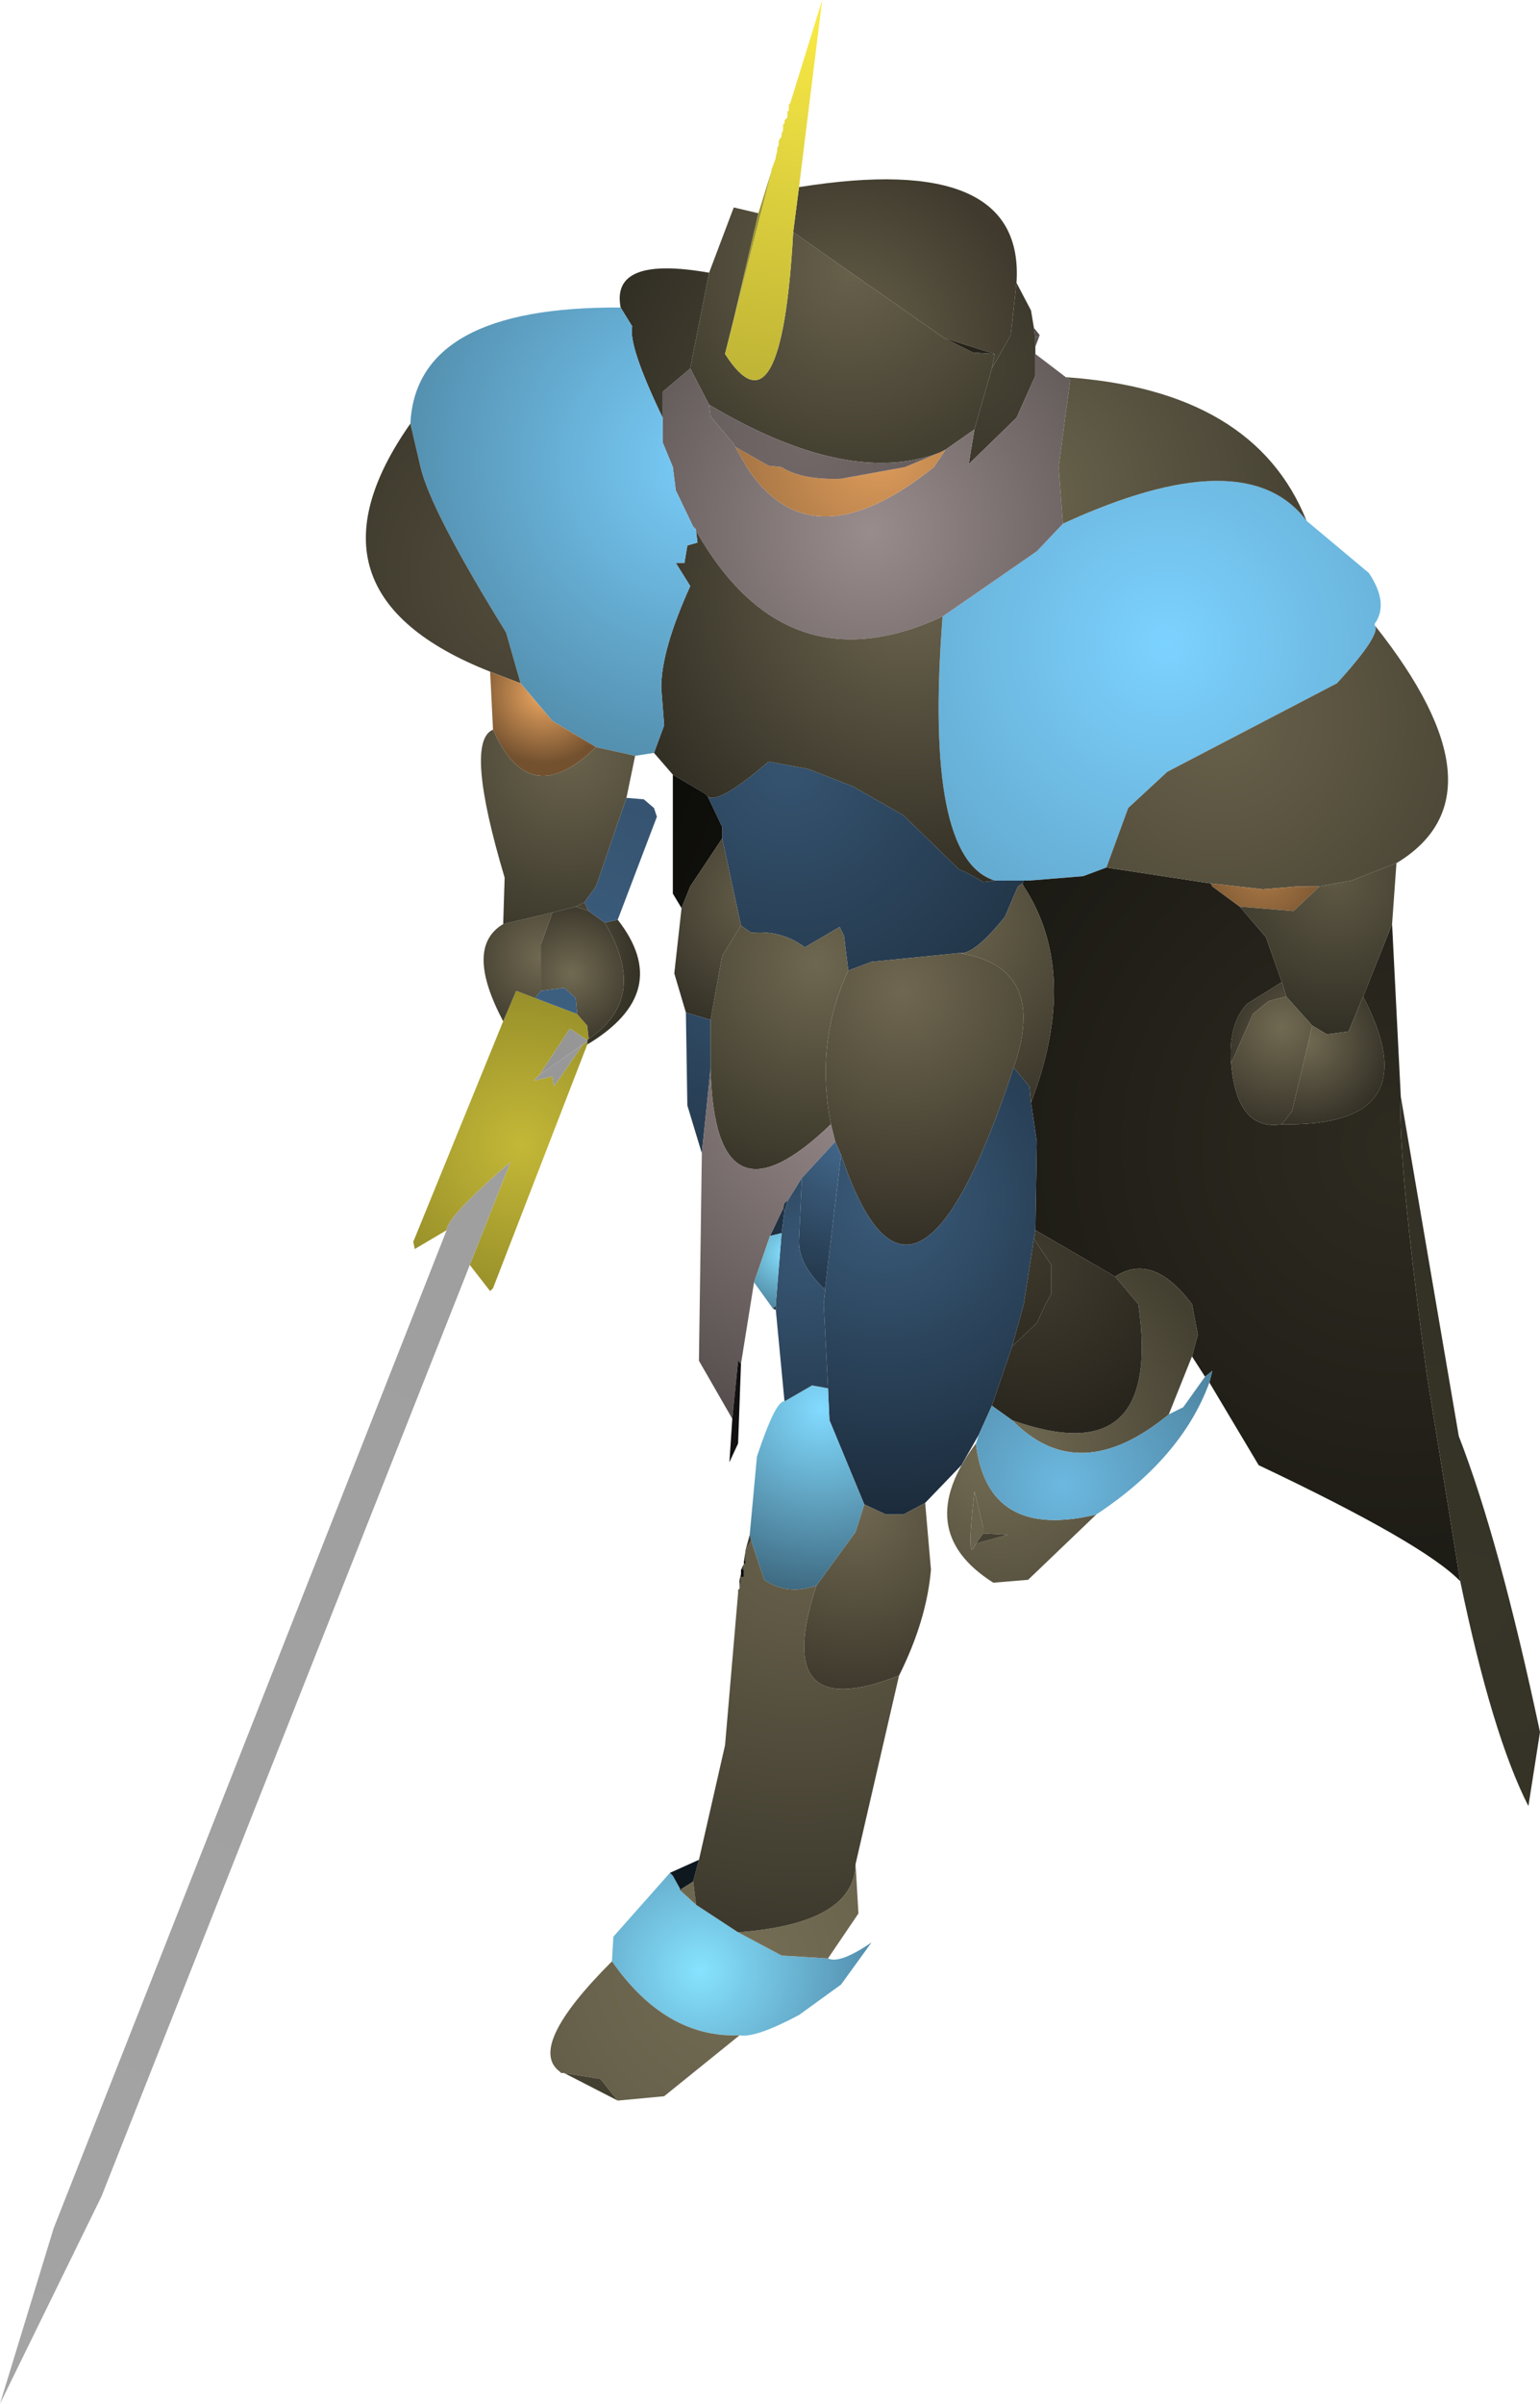 <?xml version="1.0" encoding="UTF-8" standalone="no"?>
<svg xmlns:ffdec="https://www.free-decompiler.com/flash" xmlns:xlink="http://www.w3.org/1999/xlink" ffdec:objectType="shape" height="82.85px" width="53.1px" xmlns="http://www.w3.org/2000/svg">
  <g transform="matrix(1.0, 0.0, 0.0, 1.0, 27.9, 58.35)">
    <path d="M17.15 -40.4 L19.3 -38.6 Q20.0 -37.55 19.5 -36.85 L19.5 -36.8 Q19.75 -36.5 18.2 -34.8 L12.35 -31.75 11.0 -30.5 10.25 -28.45 9.45 -28.15 7.6 -28.0 7.4 -28.0 6.4 -28.0 Q3.95 -28.75 4.6 -37.1 L7.85 -39.35 8.75 -40.3 Q15.05 -43.2 17.15 -40.4" fill="url(#gradient0)" fill-rule="evenodd" stroke="none"/>
    <path d="M7.15 -48.6 L7.65 -47.65 7.75 -47.05 7.8 -46.7 7.8 -46.4 7.8 -46.15 7.8 -45.4 7.15 -43.95 5.5 -42.35 5.7 -43.55 6.3 -45.65 6.95 -46.8 7.15 -48.6" fill="url(#gradient1)" fill-rule="evenodd" stroke="none"/>
    <path d="M-3.45 -48.95 L-2.6 -51.2 -1.75 -51.0 -2.6 -47.35 -2.9 -46.15 Q-0.95 -43.1 -0.55 -50.35 L4.65 -46.7 5.65 -46.2 6.4 -46.15 6.3 -45.65 5.7 -43.55 4.7 -42.85 4.5 -42.75 Q1.35 -41.55 -3.45 -44.4 L-4.1 -45.65 -3.45 -48.95" fill="url(#gradient2)" fill-rule="evenodd" stroke="none"/>
    <path d="M-0.35 -51.9 Q7.45 -53.15 7.15 -48.6 L6.95 -46.8 6.3 -45.65 6.4 -46.15 4.65 -46.7 -0.55 -50.35 -0.35 -51.9" fill="url(#gradient3)" fill-rule="evenodd" stroke="none"/>
    <path d="M7.95 -46.8 L7.8 -46.4 7.8 -46.7 7.95 -46.8" fill="url(#gradient4)" fill-rule="evenodd" stroke="none"/>
    <path d="M7.75 -47.05 L7.95 -46.8 7.8 -46.7 7.75 -47.05" fill="url(#gradient5)" fill-rule="evenodd" stroke="none"/>
    <path d="M7.8 -46.15 L8.85 -45.35 9.0 -45.25 8.6 -42.25 8.75 -40.3 7.85 -39.35 4.6 -37.1 Q-0.8 -34.6 -3.9 -40.05 L-3.9 -40.1 -4.0 -40.2 -4.6 -41.45 -4.7 -42.25 -5.05 -43.1 -5.05 -43.95 -5.05 -44.85 -4.1 -45.65 -3.45 -44.4 -3.4 -44.0 -2.6 -43.05 -2.55 -42.95 -2.15 -42.25 Q0.05 -38.85 4.3 -42.25 L4.7 -42.85 5.7 -43.55 5.5 -42.35 7.15 -43.95 7.8 -45.4 7.8 -46.15" fill="url(#gradient6)" fill-rule="evenodd" stroke="none"/>
    <path d="M-6.5 -47.75 Q-6.85 -49.55 -3.45 -48.95 L-4.1 -45.65 -5.05 -44.85 -5.05 -43.95 Q-6.25 -46.45 -6.1 -47.1 L-6.5 -47.75 M8.85 -45.35 Q15.35 -44.9 17.15 -40.4 15.05 -43.2 8.75 -40.3 L8.6 -42.25 9.0 -45.25 8.85 -45.35" fill="url(#gradient7)" fill-rule="evenodd" stroke="none"/>
    <path d="M4.7 -42.85 L4.3 -42.25 Q0.05 -38.85 -2.15 -42.25 L-2.55 -42.95 -1.4 -42.3 -0.95 -42.25 Q-0.25 -41.8 1.1 -41.85 L3.3 -42.25 4.5 -42.75 4.7 -42.85" fill="url(#gradient8)" fill-rule="evenodd" stroke="none"/>
    <path d="M6.4 -46.15 L5.65 -46.2 4.65 -46.7 6.4 -46.15" fill="url(#gradient9)" fill-rule="evenodd" stroke="none"/>
    <path d="M-2.55 -42.95 L-2.6 -43.05 -3.4 -44.0 -3.45 -44.4 Q1.35 -41.55 4.5 -42.75 L3.3 -42.25 1.1 -41.85 Q-0.25 -41.8 -0.95 -42.25 L-1.4 -42.3 -2.55 -42.95" fill="url(#gradient10)" fill-rule="evenodd" stroke="none"/>
    <path d="M6.4 -28.0 L7.4 -28.0 7.4 -27.95 7.35 -27.9 7.2 -27.8 6.75 -26.75 Q5.7 -25.45 5.2 -25.5 L5.15 -25.5 2.15 -25.2 1.35 -24.9 1.2 -26.1 1.05 -26.4 -0.15 -25.7 Q-0.95 -26.3 -2.0 -26.2 L-2.35 -26.45 -3.0 -29.45 -3.0 -29.85 -3.5 -30.9 Q-3.15 -30.6 -1.4 -32.1 L-0.05 -31.85 1.5 -31.25 3.25 -30.25 5.15 -28.4 Q5.6 -28.2 6.0 -27.95 L6.4 -28.0" fill="url(#gradient11)" fill-rule="evenodd" stroke="none"/>
    <path d="M-4.7 -31.65 L-5.35 -32.4 -5.0 -33.35 -5.1 -34.65 Q-5.1 -35.95 -4.1 -38.15 L-4.6 -38.95 -4.3 -38.95 -4.2 -39.55 -3.85 -39.65 -3.9 -40.05 Q-0.8 -34.6 4.6 -37.1 3.95 -28.75 6.4 -28.0 L6.0 -27.95 Q5.6 -28.2 5.15 -28.4 L3.25 -30.25 1.5 -31.25 -0.05 -31.85 -1.4 -32.1 Q-3.15 -30.6 -3.5 -30.9 L-3.6 -31.0 -4.7 -31.65" fill="url(#gradient12)" fill-rule="evenodd" stroke="none"/>
    <path d="M1.35 -24.9 L2.15 -25.2 5.15 -25.5 5.2 -25.5 Q8.25 -25.0 7.05 -21.55 3.6 -11.1 1.1 -18.55 L0.9 -19.0 0.75 -19.6 Q0.2 -22.45 1.35 -24.9" fill="url(#gradient13)" fill-rule="evenodd" stroke="none"/>
    <path d="M-2.35 -26.45 L-2.0 -26.2 Q-0.95 -26.3 -0.15 -25.7 L1.05 -26.4 1.2 -26.1 1.35 -24.9 Q0.2 -22.45 0.75 -19.6 -3.25 -15.75 -3.4 -21.5 L-3.4 -23.2 -3.0 -25.4 -2.35 -26.45" fill="url(#gradient14)" fill-rule="evenodd" stroke="none"/>
    <path d="M20.1 -26.5 L20.4 -20.55 20.4 -20.45 Q20.3 -18.35 21.3 -10.95 L22.45 -3.85 Q21.2 -5.15 15.5 -7.85 L13.8 -10.7 13.9 -11.1 13.65 -10.9 13.2 -11.6 13.4 -12.35 13.2 -13.4 Q11.85 -15.2 10.55 -14.35 L7.8 -15.95 7.85 -19.0 7.65 -20.35 Q9.35 -24.8 7.4 -27.8 L7.35 -27.9 7.4 -27.95 7.4 -28.0 7.6 -28.0 9.45 -28.15 10.25 -28.45 13.85 -27.9 13.9 -27.8 14.85 -27.1 15.75 -26.05 16.3 -24.5 15.1 -23.75 Q14.45 -23.05 14.55 -21.7 14.75 -19.35 16.3 -19.6 21.45 -19.5 19.1 -24.0 L20.1 -26.5 M-4.4 -27.05 L-4.7 -27.55 -4.7 -31.65 -3.6 -31.0 -3.5 -30.9 -3.0 -29.85 -3.0 -29.45 -4.1 -27.8 -4.4 -27.05" fill="url(#gradient15)" fill-rule="evenodd" stroke="none"/>
    <path d="M5.2 -25.5 Q5.7 -25.45 6.75 -26.75 L7.2 -27.8 7.35 -27.9 7.4 -27.8 Q9.35 -24.8 7.65 -20.35 L7.6 -20.9 7.05 -21.55 Q8.25 -25.0 5.2 -25.5" fill="url(#gradient16)" fill-rule="evenodd" stroke="none"/>
    <path d="M19.5 -36.8 Q24.15 -30.95 20.25 -28.6 L18.7 -28.0 17.6 -27.8 16.85 -27.8 15.65 -27.7 13.85 -27.9 10.25 -28.45 11.0 -30.5 12.35 -31.75 18.2 -34.8 Q19.75 -36.5 19.5 -36.8" fill="url(#gradient17)" fill-rule="evenodd" stroke="none"/>
    <path d="M13.85 -27.9 L15.65 -27.7 16.85 -27.8 17.6 -27.8 16.7 -26.95 14.85 -27.1 13.9 -27.8 13.85 -27.9" fill="url(#gradient18)" fill-rule="evenodd" stroke="none"/>
    <path d="M20.25 -28.6 L20.1 -26.5 19.1 -24.0 18.6 -22.8 17.85 -22.7 17.35 -23.0 16.45 -24.0 16.3 -24.5 15.75 -26.05 14.85 -27.1 16.7 -26.95 17.6 -27.8 18.7 -28.0 20.25 -28.6" fill="url(#gradient19)" fill-rule="evenodd" stroke="none"/>
    <path d="M16.3 -24.5 L16.45 -24.0 15.85 -23.85 15.3 -23.4 14.55 -21.7 Q14.45 -23.05 15.1 -23.75 L16.3 -24.5 M17.35 -23.0 L17.85 -22.7 18.6 -22.8 19.1 -24.0 Q21.45 -19.5 16.3 -19.6 L16.65 -20.05 17.35 -23.0" fill="url(#gradient20)" fill-rule="evenodd" stroke="none"/>
    <path d="M16.45 -24.0 L17.35 -23.0 16.65 -20.05 16.3 -19.6 Q14.75 -19.35 14.55 -21.7 L15.3 -23.4 15.85 -23.85 16.45 -24.0" fill="url(#gradient21)" fill-rule="evenodd" stroke="none"/>
    <path d="M20.4 -20.55 L22.4 -8.85 Q23.8 -5.25 25.2 1.35 L24.8 3.9 Q23.55 1.45 22.45 -3.85 L21.3 -10.95 Q20.3 -18.35 20.4 -20.45 L20.4 -20.55" fill="url(#gradient22)" fill-rule="evenodd" stroke="none"/>
    <path d="M9.9 -6.15 L7.55 -3.9 6.35 -3.8 Q3.5 -5.6 5.75 -8.6 6.15 -5.25 9.9 -6.15 M10.55 -14.35 Q11.85 -15.2 13.2 -13.4 L13.4 -12.35 13.2 -11.6 12.4 -9.6 Q9.3 -7.05 7.0 -9.4 12.2 -7.55 11.35 -13.4 L10.55 -14.35 M6.0 -5.5 L6.0 -5.7 5.7 -6.95 Q5.4 -4.3 5.75 -5.15 L6.85 -5.45 6.0 -5.5" fill="url(#gradient23)" fill-rule="evenodd" stroke="none"/>
    <path d="M5.85 -8.9 L5.25 -7.85 4.0 -6.55 3.25 -6.15 2.65 -6.15 1.9 -6.5 0.7 -9.4 0.65 -10.5 0.5 -13.4 0.55 -13.85 0.55 -13.95 1.1 -18.55 Q3.6 -11.1 7.05 -21.55 L7.6 -20.9 7.65 -20.35 7.85 -19.0 7.8 -15.95 7.75 -15.65 7.4 -13.4 7.0 -11.95 6.3 -9.9 5.85 -8.9" fill="url(#gradient24)" fill-rule="evenodd" stroke="none"/>
    <path d="M7.8 -15.95 L10.55 -14.35 11.35 -13.4 Q12.2 -7.55 7.0 -9.4 L6.3 -9.9 7.0 -11.95 7.85 -12.75 8.15 -13.4 8.35 -13.75 8.35 -14.75 7.75 -15.65 7.8 -15.95" fill="url(#gradient25)" fill-rule="evenodd" stroke="none"/>
    <path d="M7.75 -15.65 L8.35 -14.75 8.35 -13.75 8.15 -13.4 7.85 -12.75 7.0 -11.95 7.4 -13.4 7.75 -15.65" fill="url(#gradient26)" fill-rule="evenodd" stroke="none"/>
    <path d="M13.8 -10.7 Q12.85 -8.1 9.9 -6.15 6.15 -5.25 5.75 -8.6 L5.85 -8.9 6.3 -9.9 7.0 -9.4 Q9.3 -7.05 12.4 -9.6 L12.9 -9.85 13.65 -10.9 13.9 -11.1 13.8 -10.7" fill="url(#gradient27)" fill-rule="evenodd" stroke="none"/>
    <path d="M4.0 -6.55 L4.2 -4.25 Q4.05 -2.5 3.1 -0.6 -1.35 1.15 0.25 -3.7 L1.6 -5.55 1.9 -6.5 2.65 -6.15 3.25 -6.15 4.0 -6.55" fill="url(#gradient28)" fill-rule="evenodd" stroke="none"/>
    <path d="M-2.05 -5.45 L-1.8 -8.15 Q-1.15 -10.1 -0.85 -10.05 L0.1 -10.6 0.65 -10.5 0.7 -9.4 1.9 -6.5 1.6 -5.55 0.25 -3.7 Q-0.75 -3.35 -1.55 -3.9 L-2.0 -5.25 -2.05 -5.45" fill="url(#gradient29)" fill-rule="evenodd" stroke="none"/>
    <path d="M5.75 -5.15 Q5.4 -4.3 5.7 -6.95 L6.0 -5.7 6.0 -5.5 5.75 -5.15" fill="url(#gradient30)" fill-rule="evenodd" stroke="none"/>
    <path d="M5.75 -5.15 L6.0 -5.5 6.85 -5.45 5.75 -5.15" fill="url(#gradient31)" fill-rule="evenodd" stroke="none"/>
    <path d="M0.65 9.15 Q1.05 9.35 2.15 8.6 L1.1 10.05 -0.35 11.1 Q-1.85 11.9 -2.4 11.8 -4.95 11.9 -6.8 9.25 L-6.75 8.4 -4.8 6.2 -4.7 6.3 -4.45 6.75 -4.45 6.8 -3.9 7.3 -2.45 8.25 -0.95 9.05 0.65 9.15" fill="url(#gradient32)" fill-rule="evenodd" stroke="none"/>
    <path d="M1.6 5.9 L1.7 7.6 0.65 9.15 -0.95 9.05 -2.45 8.25 Q1.55 7.95 1.6 5.9 M-2.4 11.8 L-5.0 13.9 -6.6 14.05 -7.2 13.3 -8.45 13.1 -8.55 13.1 -8.6 13.05 Q-9.75 12.2 -6.8 9.25 -4.95 11.9 -2.4 11.8 M-4.0 6.5 L-3.9 7.3 -4.45 6.8 -4.4 6.75 -4.0 6.5" fill="url(#gradient33)" fill-rule="evenodd" stroke="none"/>
    <path d="M3.1 -0.6 L1.6 5.9 Q1.55 7.95 -2.45 8.25 L-3.9 7.3 -4.0 6.5 -3.8 5.75 -2.9 1.8 -2.45 -3.45 -2.45 -3.55 -2.4 -3.6 -2.4 -3.65 -2.35 -3.9 -2.35 -4.0 -2.25 -4.0 -2.25 -4.25 -2.25 -4.45 -2.2 -4.45 -2.2 -4.55 -2.2 -4.85 -2.2 -4.9 -2.0 -5.25 -1.55 -3.9 Q-0.75 -3.35 0.25 -3.7 -1.35 1.15 3.1 -0.6" fill="url(#gradient34)" fill-rule="evenodd" stroke="none"/>
    <path d="M-1.3 -52.45 L-1.3 -52.5 -1.15 -52.9 -1.15 -52.95 -1.1 -53.15 -1.1 -53.25 -1.05 -53.35 -1.05 -53.5 -0.95 -53.65 -0.95 -53.75 -0.9 -53.85 -0.9 -54.05 -0.85 -54.1 -0.85 -54.2 -0.75 -54.3 -0.75 -54.5 -0.7 -54.55 -0.7 -54.75 -0.65 -54.8 0.45 -58.35 -0.35 -51.9 -0.55 -50.35 Q-0.95 -43.1 -2.9 -46.15 L-2.6 -47.35 -1.3 -52.45" fill="url(#gradient35)" fill-rule="evenodd" stroke="none"/>
    <path d="M-1.75 -51.0 L-1.3 -52.45 -2.6 -47.35 -1.75 -51.0" fill="url(#gradient36)" fill-rule="evenodd" stroke="none"/>
    <path d="M-5.35 -32.4 L-6.0 -32.3 -7.35 -32.6 -8.85 -33.5 -9.95 -34.8 -10.45 -36.55 Q-13.05 -40.75 -13.4 -42.25 L-13.75 -43.75 Q-13.55 -47.8 -6.5 -47.75 L-6.1 -47.1 Q-6.25 -46.45 -5.05 -43.95 L-5.05 -43.1 -4.7 -42.25 -4.6 -41.45 -4.0 -40.2 -3.9 -40.1 -3.9 -40.05 -3.85 -39.65 -4.2 -39.55 -4.3 -38.95 -4.6 -38.95 -4.1 -38.15 Q-5.1 -35.95 -5.1 -34.65 L-5.0 -33.35 -5.35 -32.4" fill="url(#gradient37)" fill-rule="evenodd" stroke="none"/>
    <path d="M-11.0 -35.2 Q-17.85 -37.9 -13.75 -43.75 L-13.4 -42.25 Q-13.05 -40.75 -10.45 -36.55 L-9.95 -34.8 -11.0 -35.2" fill="url(#gradient38)" fill-rule="evenodd" stroke="none"/>
    <path d="M-10.9 -33.2 L-11.0 -35.2 -9.95 -34.8 -8.85 -33.5 -7.35 -32.6 Q-9.65 -30.35 -10.9 -33.2" fill="url(#gradient39)" fill-rule="evenodd" stroke="none"/>
    <path d="M-7.65 -22.35 L-10.9 -13.95 -11.0 -13.85 -11.7 -14.75 -10.3 -18.3 Q-12.5 -16.4 -12.5 -15.95 L-13.6 -15.3 -13.65 -15.55 -10.55 -23.15 -10.1 -24.2 -9.45 -23.95 -8.0 -23.4 -7.65 -23.0 -7.6 -22.55 -7.65 -22.5 -8.25 -22.9 -9.3 -21.3 -9.5 -21.1 -8.85 -21.25 -8.8 -20.9 -7.8 -22.35 -7.65 -22.45 -7.65 -22.35" fill="url(#gradient40)" fill-rule="evenodd" stroke="none"/>
    <path d="M-6.6 -26.65 Q-4.65 -24.15 -7.65 -22.35 L-7.65 -22.45 -7.65 -22.5 -7.6 -22.55 Q-5.5 -23.95 -7.05 -26.55 L-6.6 -26.65 M-10.55 -23.15 Q-11.9 -25.7 -10.55 -26.5 L-8.85 -26.9 -9.25 -25.8 -9.25 -24.2 -9.45 -23.95 -10.1 -24.2 -10.55 -23.15 M-8.05 -27.1 L-7.75 -27.25 -7.6 -26.95 -8.05 -27.1" fill="url(#gradient41)" fill-rule="evenodd" stroke="none"/>
    <path d="M-9.25 -24.2 L-9.25 -25.8 -8.85 -26.9 -8.05 -27.1 -7.6 -26.95 -7.05 -26.55 Q-5.5 -23.95 -7.6 -22.55 L-7.65 -23.0 -8.0 -23.4 -8.05 -23.95 -8.45 -24.3 -9.25 -24.2" fill="url(#gradient42)" fill-rule="evenodd" stroke="none"/>
    <path d="M-6.3 -30.85 L-5.7 -30.8 -5.35 -30.5 -5.25 -30.2 -6.6 -26.65 -7.05 -26.55 -7.6 -26.95 -7.75 -27.25 -7.35 -27.8 -6.3 -30.85 M-9.45 -23.95 L-9.25 -24.2 -8.45 -24.3 -8.05 -23.95 -8.0 -23.4 -9.45 -23.95" fill="url(#gradient43)" fill-rule="evenodd" stroke="none"/>
    <path d="M-6.0 -32.3 L-6.3 -30.85 -7.35 -27.8 -7.75 -27.25 -8.05 -27.1 -8.85 -26.9 -10.55 -26.5 -10.5 -28.1 Q-11.9 -32.8 -10.9 -33.2 -9.65 -30.35 -7.35 -32.6 L-6.0 -32.3" fill="url(#gradient44)" fill-rule="evenodd" stroke="none"/>
    <path d="M-4.25 -23.45 L-4.65 -24.8 -4.4 -27.05 -4.1 -27.8 -3.0 -29.45 -2.35 -26.45 -3.0 -25.4 -3.4 -23.2 -4.25 -23.45" fill="url(#gradient45)" fill-rule="evenodd" stroke="none"/>
    <path d="M-3.7 -18.6 L-4.2 -20.25 -4.25 -23.45 -3.4 -23.2 -3.4 -21.5 -3.7 -18.6 M-0.85 -16.6 L-0.95 -15.85 -1.35 -15.75 -0.9 -16.7 -0.85 -16.6" fill="url(#gradient46)" fill-rule="evenodd" stroke="none"/>
    <path d="M-1.9 -14.15 L-2.35 -11.35 -2.45 -11.45 -2.65 -9.45 -3.8 -11.45 -3.7 -18.6 -3.4 -21.5 Q-3.25 -15.75 0.75 -19.6 L0.9 -19.0 -0.25 -17.75 -0.75 -16.95 -0.85 -16.9 -0.9 -16.7 -1.35 -15.75 -1.9 -14.15" fill="url(#gradient47)" fill-rule="evenodd" stroke="none"/>
    <path d="M1.1 -18.55 L0.55 -13.95 0.5 -13.95 Q-0.4 -14.8 -0.35 -15.65 L-0.25 -17.75 0.9 -19.0 1.1 -18.55" fill="url(#gradient48)" fill-rule="evenodd" stroke="none"/>
    <path d="M-7.65 -22.45 L-7.8 -22.35 -9.3 -21.3 -8.25 -22.9 -7.65 -22.5 -7.65 -22.45" fill="url(#gradient49)" fill-rule="evenodd" stroke="none"/>
    <path d="M-7.8 -22.35 L-8.8 -20.9 -8.85 -21.25 -9.5 -21.1 -9.3 -21.3 -7.8 -22.35" fill="url(#gradient50)" fill-rule="evenodd" stroke="none"/>
    <path d="M-0.85 -16.9 L-0.75 -16.9 -0.85 -16.6 -0.9 -16.7 -0.85 -16.9" fill="url(#gradient51)" fill-rule="evenodd" stroke="none"/>
    <path d="M-1.15 -13.2 L-1.25 -13.25 -1.15 -13.35 -1.15 -13.2 M-0.75 -16.95 L-0.75 -16.9 -0.85 -16.9 -0.75 -16.95" fill="url(#gradient52)" fill-rule="evenodd" stroke="none"/>
    <path d="M-0.85 -10.05 L-1.15 -13.2 -1.15 -13.35 -1.15 -13.4 -0.95 -15.85 -0.85 -16.6 -0.75 -16.9 -0.75 -16.95 -0.25 -17.75 -0.35 -15.65 Q-0.4 -14.8 0.5 -13.95 L0.55 -13.85 0.5 -13.4 0.65 -10.5 0.1 -10.6 -0.85 -10.05" fill="url(#gradient53)" fill-rule="evenodd" stroke="none"/>
    <path d="M-1.25 -13.25 L-1.9 -14.15 -1.35 -15.75 -0.95 -15.85 -1.15 -13.4 -1.15 -13.35 -1.25 -13.25" fill="url(#gradient54)" fill-rule="evenodd" stroke="none"/>
    <path d="M0.55 -13.95 L0.55 -13.85 0.5 -13.95 0.55 -13.95" fill="url(#gradient55)" fill-rule="evenodd" stroke="none"/>
    <path d="M-11.7 -14.75 L-24.4 17.35 -27.9 24.5 -26.05 18.45 -12.5 -15.95 Q-12.5 -16.4 -10.3 -18.3 L-11.7 -14.75" fill="url(#gradient56)" fill-rule="evenodd" stroke="none"/>
    <path d="M-2.35 -11.35 L-2.45 -8.6 -2.75 -7.95 -2.65 -9.45 -2.45 -11.45 -2.35 -11.35" fill="url(#gradient57)" fill-rule="evenodd" stroke="none"/>
    <path d="M-2.4 -3.9 L-2.35 -4.1 -2.35 -4.0 -2.35 -3.9 -2.4 -3.9 M-2.35 -4.25 L-2.25 -4.45 -2.25 -4.25 -2.35 -4.25 M-2.25 -4.55 L-2.2 -4.85 -2.2 -4.55 -2.25 -4.55 M-2.2 -4.9 L-2.05 -5.45 -2.0 -5.25 -2.2 -4.9" fill="url(#gradient58)" fill-rule="evenodd" stroke="none"/>
    <path d="M-2.45 -3.45 L-2.45 -3.55 -2.45 -3.45 M-2.4 -3.65 L-2.4 -3.9 -2.35 -3.9 -2.4 -3.65 M-2.35 -4.1 L-2.35 -4.25 -2.25 -4.25 -2.25 -4.0 -2.35 -4.0 -2.35 -4.1 M-2.25 -4.45 L-2.25 -4.55 -2.2 -4.55 -2.2 -4.45 -2.25 -4.45" fill="url(#gradient59)" fill-rule="evenodd" stroke="none"/>
    <path d="M-4.8 6.2 L-3.8 5.75 -4.0 6.5 -4.4 6.75 -4.45 6.75 -4.7 6.3 -4.8 6.2" fill="url(#gradient60)" fill-rule="evenodd" stroke="none"/>
    <path d="M-4.45 6.75 L-4.4 6.75 -4.45 6.8 -4.45 6.75" fill="url(#gradient61)" fill-rule="evenodd" stroke="none"/>
    <path d="M-6.6 14.05 L-8.45 13.1 -7.2 13.3 -6.6 14.05" fill="url(#gradient62)" fill-rule="evenodd" stroke="none"/>
  </g>
  <defs>
    <radialGradient cx="0" cy="0" gradientTransform="matrix(0.012, 0.0, 0.0, 0.012, 12.3, -36.15)" gradientUnits="userSpaceOnUse" id="gradient0" r="819.2" spreadMethod="pad">
      <stop offset="0.0" stop-color="#7cd2ff"/>
      <stop offset="1.0" stop-color="#65acd2"/>
    </radialGradient>
    <radialGradient cx="0" cy="0" gradientTransform="matrix(0.006, 0.0, 0.0, 0.006, 5.7, -45.65)" gradientUnits="userSpaceOnUse" id="gradient1" r="819.2" spreadMethod="pad">
      <stop offset="0.0" stop-color="#464233"/>
      <stop offset="1.0" stop-color="#373328"/>
    </radialGradient>
    <radialGradient cx="0" cy="0" gradientTransform="matrix(0.008, 0.0, 0.0, 0.008, 1.45, -48.95)" gradientUnits="userSpaceOnUse" id="gradient2" r="819.2" spreadMethod="pad">
      <stop offset="0.0" stop-color="#67604b"/>
      <stop offset="1.0" stop-color="#444031"/>
    </radialGradient>
    <radialGradient cx="0" cy="0" gradientTransform="matrix(0.008, 0.0, 0.0, 0.008, 1.1, -46.5)" gradientUnits="userSpaceOnUse" id="gradient3" r="819.2" spreadMethod="pad">
      <stop offset="0.0" stop-color="#68614b"/>
      <stop offset="1.0" stop-color="#3f3a2d"/>
    </radialGradient>
    <radialGradient cx="0" cy="0" gradientTransform="matrix(0.002, 0.0, 0.0, 0.002, 7.85, -46.95)" gradientUnits="userSpaceOnUse" id="gradient4" r="819.2" spreadMethod="pad">
      <stop offset="0.0" stop-color="#585050"/>
      <stop offset="1.0" stop-color="#585050"/>
    </radialGradient>
    <radialGradient cx="0" cy="0" gradientTransform="matrix(0.002, 0.0, 0.0, 0.002, 7.2, -46.4)" gradientUnits="userSpaceOnUse" id="gradient5" r="819.2" spreadMethod="pad">
      <stop offset="0.0" stop-color="#5e5656"/>
      <stop offset="1.0" stop-color="#484242"/>
    </radialGradient>
    <radialGradient cx="0" cy="0" gradientTransform="matrix(0.011, 0.0, 0.0, 0.011, 2.1, -40.05)" gradientUnits="userSpaceOnUse" id="gradient6" r="819.2" spreadMethod="pad">
      <stop offset="0.0" stop-color="#998c8c"/>
      <stop offset="1.0" stop-color="#635a5a"/>
    </radialGradient>
    <radialGradient cx="0" cy="0" gradientTransform="matrix(0.019, 0.0, 0.0, 0.019, 7.3, -41.25)" gradientUnits="userSpaceOnUse" id="gradient7" r="819.2" spreadMethod="pad">
      <stop offset="0.0" stop-color="#6a644d"/>
      <stop offset="1.0" stop-color="#312e24"/>
    </radialGradient>
    <radialGradient cx="0" cy="0" gradientTransform="matrix(0.006, 0.0, 0.0, 0.006, 2.4, -42.75)" gradientUnits="userSpaceOnUse" id="gradient8" r="819.2" spreadMethod="pad">
      <stop offset="0.0" stop-color="#de9c5b"/>
      <stop offset="1.0" stop-color="#a67544"/>
    </radialGradient>
    <radialGradient cx="0" cy="0" gradientTransform="matrix(0.003, 0.0, 0.0, 0.003, 6.4, -46.3)" gradientUnits="userSpaceOnUse" id="gradient9" r="819.2" spreadMethod="pad">
      <stop offset="0.0" stop-color="#27241c"/>
      <stop offset="1.0" stop-color="#25221a"/>
    </radialGradient>
    <radialGradient cx="0" cy="0" gradientTransform="matrix(0.007, 0.0, 0.0, 0.007, -0.15, -43.15)" gradientUnits="userSpaceOnUse" id="gradient10" r="819.2" spreadMethod="pad">
      <stop offset="0.0" stop-color="#736868"/>
      <stop offset="1.0" stop-color="#615959"/>
    </radialGradient>
    <radialGradient cx="0" cy="0" gradientTransform="matrix(0.011, 0.0, 0.0, 0.011, -0.7, -31.95)" gradientUnits="userSpaceOnUse" id="gradient11" r="819.2" spreadMethod="pad">
      <stop offset="0.0" stop-color="#355370"/>
      <stop offset="1.0" stop-color="#23374a"/>
    </radialGradient>
    <radialGradient cx="0" cy="0" gradientTransform="matrix(0.013, 0.0, 0.0, 0.013, 3.4, -38.05)" gradientUnits="userSpaceOnUse" id="gradient12" r="819.2" spreadMethod="pad">
      <stop offset="0.0" stop-color="#6b644e"/>
      <stop offset="1.0" stop-color="#302d23"/>
    </radialGradient>
    <radialGradient cx="0" cy="0" gradientTransform="matrix(0.011, 0.0, 0.0, 0.011, 3.2, -24.2)" gradientUnits="userSpaceOnUse" id="gradient13" r="819.2" spreadMethod="pad">
      <stop offset="0.0" stop-color="#6f6750"/>
      <stop offset="1.0" stop-color="#322e24"/>
    </radialGradient>
    <radialGradient cx="0" cy="0" gradientTransform="matrix(0.009, 0.0, 0.0, 0.009, 0.25, -25.15)" gradientUnits="userSpaceOnUse" id="gradient14" r="819.2" spreadMethod="pad">
      <stop offset="0.0" stop-color="#6e6750"/>
      <stop offset="1.0" stop-color="#393629"/>
    </radialGradient>
    <radialGradient cx="0" cy="0" gradientTransform="matrix(0.035, 0.0, 0.0, 0.035, 20.45, -18.85)" gradientUnits="userSpaceOnUse" id="gradient15" r="819.2" spreadMethod="pad">
      <stop offset="0.0" stop-color="#2e2b21"/>
      <stop offset="1.0" stop-color="#0c0c09"/>
    </radialGradient>
    <radialGradient cx="0" cy="0" gradientTransform="matrix(0.009, 0.0, 0.0, 0.009, 4.4, -26.6)" gradientUnits="userSpaceOnUse" id="gradient16" r="819.2" spreadMethod="pad">
      <stop offset="0.0" stop-color="#6e6750"/>
      <stop offset="1.0" stop-color="#383428"/>
    </radialGradient>
    <radialGradient cx="0" cy="0" gradientTransform="matrix(0.01, 0.0, 0.0, 0.01, 14.15, -33.6)" gradientUnits="userSpaceOnUse" id="gradient17" r="819.2" spreadMethod="pad">
      <stop offset="0.0" stop-color="#68614b"/>
      <stop offset="1.0" stop-color="#4e4938"/>
    </radialGradient>
    <radialGradient cx="0" cy="0" gradientTransform="matrix(0.003, 0.0, 0.0, 0.003, 15.65, -28.4)" gradientUnits="userSpaceOnUse" id="gradient18" r="819.2" spreadMethod="pad">
      <stop offset="0.0" stop-color="#b07c48"/>
      <stop offset="1.0" stop-color="#755330"/>
    </radialGradient>
    <radialGradient cx="0" cy="0" gradientTransform="matrix(0.007, 0.0, 0.0, 0.007, 18.15, -28.0)" gradientUnits="userSpaceOnUse" id="gradient19" r="819.2" spreadMethod="pad">
      <stop offset="0.0" stop-color="#5e5844"/>
      <stop offset="1.0" stop-color="#2e2c22"/>
    </radialGradient>
    <radialGradient cx="0" cy="0" gradientTransform="matrix(0.004, 0.0, 0.0, 0.004, 17.15, -22.45)" gradientUnits="userSpaceOnUse" id="gradient20" r="819.2" spreadMethod="pad">
      <stop offset="0.0" stop-color="#716a52"/>
      <stop offset="1.0" stop-color="#2e2b22"/>
    </radialGradient>
    <radialGradient cx="0" cy="0" gradientTransform="matrix(0.004, 0.0, 0.0, 0.004, 16.3, -22.95)" gradientUnits="userSpaceOnUse" id="gradient21" r="819.2" spreadMethod="pad">
      <stop offset="0.0" stop-color="#716a52"/>
      <stop offset="1.0" stop-color="#3b372b"/>
    </radialGradient>
    <radialGradient cx="0" cy="0" gradientTransform="matrix(0.024, 0.0, 0.0, 0.024, 22.6, -3.2)" gradientUnits="userSpaceOnUse" id="gradient22" r="819.2" spreadMethod="pad">
      <stop offset="0.0" stop-color="#373428"/>
      <stop offset="1.0" stop-color="#312e23"/>
    </radialGradient>
    <radialGradient cx="0" cy="0" gradientTransform="matrix(0.01, 0.0, 0.0, 0.01, 6.55, -8.2)" gradientUnits="userSpaceOnUse" id="gradient23" r="819.2" spreadMethod="pad">
      <stop offset="0.0" stop-color="#736c54"/>
      <stop offset="1.0" stop-color="#444031"/>
    </radialGradient>
    <radialGradient cx="0" cy="0" gradientTransform="matrix(0.013, 0.0, 0.0, 0.013, 2.6, -16.95)" gradientUnits="userSpaceOnUse" id="gradient24" r="819.2" spreadMethod="pad">
      <stop offset="0.0" stop-color="#3a5b7a"/>
      <stop offset="1.0" stop-color="#1c2c3c"/>
    </radialGradient>
    <radialGradient cx="0" cy="0" gradientTransform="matrix(0.008, 0.0, 0.0, 0.008, 7.65, -14.8)" gradientUnits="userSpaceOnUse" id="gradient25" r="819.2" spreadMethod="pad">
      <stop offset="0.0" stop-color="#403c2f"/>
      <stop offset="1.0" stop-color="#25221b"/>
    </radialGradient>
    <radialGradient cx="0" cy="0" gradientTransform="matrix(0.004, 0.0, 0.0, 0.004, 7.35, -15.25)" gradientUnits="userSpaceOnUse" id="gradient26" r="819.2" spreadMethod="pad">
      <stop offset="0.0" stop-color="#3d392c"/>
      <stop offset="1.0" stop-color="#302c22"/>
    </radialGradient>
    <radialGradient cx="0" cy="0" gradientTransform="matrix(0.008, 0.0, 0.0, 0.008, 8.75, -7.15)" gradientUnits="userSpaceOnUse" id="gradient27" r="819.2" spreadMethod="pad">
      <stop offset="0.0" stop-color="#6cb8e0"/>
      <stop offset="1.0" stop-color="#4d839f"/>
    </radialGradient>
    <radialGradient cx="0" cy="0" gradientTransform="matrix(0.009, 0.0, 0.0, 0.009, 1.6, -6.35)" gradientUnits="userSpaceOnUse" id="gradient28" r="819.2" spreadMethod="pad">
      <stop offset="0.0" stop-color="#6f6750"/>
      <stop offset="1.0" stop-color="#353126"/>
    </radialGradient>
    <radialGradient cx="0" cy="0" gradientTransform="matrix(0.008, 0.0, 0.0, 0.008, 0.4, -9.8)" gradientUnits="userSpaceOnUse" id="gradient29" r="819.2" spreadMethod="pad">
      <stop offset="0.0" stop-color="#82dbff"/>
      <stop offset="1.0" stop-color="#3c667d"/>
    </radialGradient>
    <radialGradient cx="0" cy="0" gradientTransform="matrix(0.002, 0.0, 0.0, 0.002, 5.65, -7.15)" gradientUnits="userSpaceOnUse" id="gradient30" r="819.2" spreadMethod="pad">
      <stop offset="0.0" stop-color="#69624c"/>
      <stop offset="1.0" stop-color="#69624c"/>
    </radialGradient>
    <radialGradient cx="0" cy="0" gradientTransform="matrix(0.002, 0.0, 0.0, 0.002, 7.0, -5.65)" gradientUnits="userSpaceOnUse" id="gradient31" r="819.2" spreadMethod="pad">
      <stop offset="0.0" stop-color="#444032"/>
      <stop offset="1.0" stop-color="#444032"/>
    </radialGradient>
    <radialGradient cx="0" cy="0" gradientTransform="matrix(0.007, 0.0, 0.0, 0.007, -3.75, 9.55)" gradientUnits="userSpaceOnUse" id="gradient32" r="819.2" spreadMethod="pad">
      <stop offset="0.0" stop-color="#86e3ff"/>
      <stop offset="1.0" stop-color="#5590b0"/>
    </radialGradient>
    <radialGradient cx="0" cy="0" gradientTransform="matrix(0.009, 0.0, 0.0, 0.009, -2.2, 9.2)" gradientUnits="userSpaceOnUse" id="gradient33" r="819.2" spreadMethod="pad">
      <stop offset="0.0" stop-color="#756e55"/>
      <stop offset="1.0" stop-color="#655e49"/>
    </radialGradient>
    <radialGradient cx="0" cy="0" gradientTransform="matrix(0.018, 0.0, 0.0, 0.018, -0.35, -5.5)" gradientUnits="userSpaceOnUse" id="gradient34" r="819.2" spreadMethod="pad">
      <stop offset="0.0" stop-color="#69624c"/>
      <stop offset="1.0" stop-color="#39362a"/>
    </radialGradient>
    <radialGradient cx="0" cy="0" gradientTransform="matrix(0.017, 0.0, 0.0, 0.017, 0.3, -58.55)" gradientUnits="userSpaceOnUse" id="gradient35" r="819.2" spreadMethod="pad">
      <stop offset="0.0" stop-color="#fced46"/>
      <stop offset="1.0" stop-color="#bdb235"/>
    </radialGradient>
    <radialGradient cx="0" cy="0" gradientTransform="matrix(0.016, 0.0, 0.0, 0.016, 0.3, -58.55)" gradientUnits="userSpaceOnUse" id="gradient36" r="819.2" spreadMethod="pad">
      <stop offset="0.0" stop-color="#a49b2e"/>
      <stop offset="1.0" stop-color="#978e2a"/>
    </radialGradient>
    <radialGradient cx="0" cy="0" gradientTransform="matrix(0.013, 0.0, 0.0, 0.013, -3.6, -42.4)" gradientUnits="userSpaceOnUse" id="gradient37" r="819.2" spreadMethod="pad">
      <stop offset="0.0" stop-color="#79cdfa"/>
      <stop offset="1.0" stop-color="#538ead"/>
    </radialGradient>
    <radialGradient cx="0" cy="0" gradientTransform="matrix(0.009, 0.0, 0.0, 0.009, -9.25, -38.6)" gradientUnits="userSpaceOnUse" id="gradient38" r="819.2" spreadMethod="pad">
      <stop offset="0.0" stop-color="#544e3d"/>
      <stop offset="1.0" stop-color="#3e3a2d"/>
    </radialGradient>
    <radialGradient cx="0" cy="0" gradientTransform="matrix(0.003, 0.0, 0.0, 0.003, -9.15, -34.5)" gradientUnits="userSpaceOnUse" id="gradient39" r="819.2" spreadMethod="pad">
      <stop offset="0.0" stop-color="#f1aa63"/>
      <stop offset="1.0" stop-color="#73512f"/>
    </radialGradient>
    <radialGradient cx="0" cy="0" gradientTransform="matrix(0.007, 0.0, 0.0, 0.007, -9.95, -18.9)" gradientUnits="userSpaceOnUse" id="gradient40" r="819.2" spreadMethod="pad">
      <stop offset="0.0" stop-color="#c4b837"/>
      <stop offset="1.0" stop-color="#948c29"/>
    </radialGradient>
    <radialGradient cx="0" cy="0" gradientTransform="matrix(0.004, 0.0, 0.0, 0.004, -9.25, -25.35)" gradientUnits="userSpaceOnUse" id="gradient41" r="819.2" spreadMethod="pad">
      <stop offset="0.0" stop-color="#706851"/>
      <stop offset="1.0" stop-color="#363327"/>
    </radialGradient>
    <radialGradient cx="0" cy="0" gradientTransform="matrix(0.003, 0.0, 0.0, 0.003, -8.2, -24.8)" gradientUnits="userSpaceOnUse" id="gradient42" r="819.2" spreadMethod="pad">
      <stop offset="0.0" stop-color="#716a52"/>
      <stop offset="1.0" stop-color="#3b372b"/>
    </radialGradient>
    <radialGradient cx="0" cy="0" gradientTransform="matrix(0.011, 0.0, 0.0, 0.011, -9.45, -22.25)" gradientUnits="userSpaceOnUse" id="gradient43" r="819.2" spreadMethod="pad">
      <stop offset="0.0" stop-color="#3e6183"/>
      <stop offset="1.0" stop-color="#365471"/>
    </radialGradient>
    <radialGradient cx="0" cy="0" gradientTransform="matrix(0.008, 0.0, 0.0, 0.008, -8.25, -32.45)" gradientUnits="userSpaceOnUse" id="gradient44" r="819.2" spreadMethod="pad">
      <stop offset="0.0" stop-color="#6a634d"/>
      <stop offset="1.0" stop-color="#3b382b"/>
    </radialGradient>
    <radialGradient cx="0" cy="0" gradientTransform="matrix(0.006, 0.0, 0.0, 0.006, -1.65, -27.45)" gradientUnits="userSpaceOnUse" id="gradient45" r="819.2" spreadMethod="pad">
      <stop offset="0.0" stop-color="#67604b"/>
      <stop offset="1.0" stop-color="#322f25"/>
    </radialGradient>
    <radialGradient cx="0" cy="0" gradientTransform="matrix(0.011, 0.0, 0.0, 0.011, -2.85, -24.05)" gradientUnits="userSpaceOnUse" id="gradient46" r="819.2" spreadMethod="pad">
      <stop offset="0.0" stop-color="#314d68"/>
      <stop offset="1.0" stop-color="#1d2e3e"/>
    </radialGradient>
    <radialGradient cx="0" cy="0" gradientTransform="matrix(0.016, 0.0, 0.0, 0.016, 2.0, -21.15)" gradientUnits="userSpaceOnUse" id="gradient47" r="819.2" spreadMethod="pad">
      <stop offset="0.0" stop-color="#9a8c8c"/>
      <stop offset="1.0" stop-color="#524a4a"/>
    </radialGradient>
    <radialGradient cx="0" cy="0" gradientTransform="matrix(0.007, 0.0, 0.0, 0.007, 1.35, -19.35)" gradientUnits="userSpaceOnUse" id="gradient48" r="819.2" spreadMethod="pad">
      <stop offset="0.0" stop-color="#456b90"/>
      <stop offset="1.0" stop-color="#213446"/>
    </radialGradient>
    <radialGradient cx="0" cy="0" gradientTransform="matrix(0.005, 0.0, 0.0, 0.005, -7.8, -22.6)" gradientUnits="userSpaceOnUse" id="gradient49" r="819.2" spreadMethod="pad">
      <stop offset="0.0" stop-color="#979797"/>
      <stop offset="1.0" stop-color="#909090"/>
    </radialGradient>
    <radialGradient cx="0" cy="0" gradientTransform="matrix(0.005, 0.0, 0.0, 0.005, -7.8, -22.6)" gradientUnits="userSpaceOnUse" id="gradient50" r="819.2" spreadMethod="pad">
      <stop offset="0.0" stop-color="#999999"/>
      <stop offset="1.0" stop-color="#979797"/>
    </radialGradient>
    <radialGradient cx="0" cy="0" gradientTransform="matrix(0.003, 0.0, 0.0, 0.003, -0.85, -18.6)" gradientUnits="userSpaceOnUse" id="gradient51" r="819.2" spreadMethod="pad">
      <stop offset="0.0" stop-color="#253a4d"/>
      <stop offset="1.0" stop-color="#203344"/>
    </radialGradient>
    <radialGradient cx="0" cy="0" gradientTransform="matrix(0.007, 0.0, 0.0, 0.007, -1.15, -12.0)" gradientUnits="userSpaceOnUse" id="gradient52" r="819.2" spreadMethod="pad">
      <stop offset="0.0" stop-color="#24384b"/>
      <stop offset="1.0" stop-color="#080c10"/>
    </radialGradient>
    <radialGradient cx="0" cy="0" gradientTransform="matrix(0.008, 0.0, 0.0, 0.008, -0.15, -15.2)" gradientUnits="userSpaceOnUse" id="gradient53" r="819.2" spreadMethod="pad">
      <stop offset="0.0" stop-color="#375674"/>
      <stop offset="1.0" stop-color="#253a4d"/>
    </radialGradient>
    <radialGradient cx="0" cy="0" gradientTransform="matrix(0.003, 0.0, 0.0, 0.003, -0.8, -15.15)" gradientUnits="userSpaceOnUse" id="gradient54" r="819.2" spreadMethod="pad">
      <stop offset="0.0" stop-color="#85e1ff"/>
      <stop offset="1.0" stop-color="#406d85"/>
    </radialGradient>
    <radialGradient cx="0" cy="0" gradientTransform="matrix(0.011, 0.0, 0.0, 0.011, 0.5, -10.8)" gradientUnits="userSpaceOnUse" id="gradient55" r="819.2" spreadMethod="pad">
      <stop offset="0.0" stop-color="#23374a"/>
      <stop offset="1.0" stop-color="#080c10"/>
    </radialGradient>
    <radialGradient cx="0" cy="0" gradientTransform="matrix(0.061, 0.0, 0.0, 0.061, -28.0, 24.55)" gradientUnits="userSpaceOnUse" id="gradient56" r="819.2" spreadMethod="pad">
      <stop offset="0.0" stop-color="#a4a4a4"/>
      <stop offset="1.0" stop-color="#9e9e9e"/>
    </radialGradient>
    <radialGradient cx="0" cy="0" gradientTransform="matrix(0.004, 0.0, 0.0, 0.004, -2.45, -11.3)" gradientUnits="userSpaceOnUse" id="gradient57" r="819.2" spreadMethod="pad">
      <stop offset="0.0" stop-color="#121010"/>
      <stop offset="1.0" stop-color="#121010"/>
    </radialGradient>
    <radialGradient cx="0" cy="0" gradientTransform="matrix(0.003, 0.0, 0.0, 0.003, -2.1, -5.1)" gradientUnits="userSpaceOnUse" id="gradient58" r="819.2" spreadMethod="pad">
      <stop offset="0.0" stop-color="#413d2f"/>
      <stop offset="1.0" stop-color="#383529"/>
    </radialGradient>
    <radialGradient cx="0" cy="0" gradientTransform="matrix(0.015, 0.0, 0.0, 0.015, -1.95, -5.6)" gradientUnits="userSpaceOnUse" id="gradient59" r="819.2" spreadMethod="pad">
      <stop offset="0.0" stop-color="#0c0c09"/>
      <stop offset="1.0" stop-color="#0c0c09"/>
    </radialGradient>
    <radialGradient cx="0" cy="0" gradientTransform="matrix(0.003, 0.0, 0.0, 0.003, -5.05, 6.35)" gradientUnits="userSpaceOnUse" id="gradient60" r="819.2" spreadMethod="pad">
      <stop offset="0.0" stop-color="#0e181e"/>
      <stop offset="1.0" stop-color="#0e181e"/>
    </radialGradient>
    <radialGradient cx="0" cy="0" gradientTransform="matrix(0.006, 0.0, 0.0, 0.006, -6.3, 8.45)" gradientUnits="userSpaceOnUse" id="gradient61" r="819.2" spreadMethod="pad">
      <stop offset="0.0" stop-color="#12110d"/>
      <stop offset="1.0" stop-color="#0c0c09"/>
    </radialGradient>
    <radialGradient cx="0" cy="0" gradientTransform="matrix(0.003, 0.0, 0.0, 0.003, -8.8, 12.9)" gradientUnits="userSpaceOnUse" id="gradient62" r="819.2" spreadMethod="pad">
      <stop offset="0.0" stop-color="#474334"/>
      <stop offset="1.0" stop-color="#423e2f"/>
    </radialGradient>
  </defs>
</svg>
